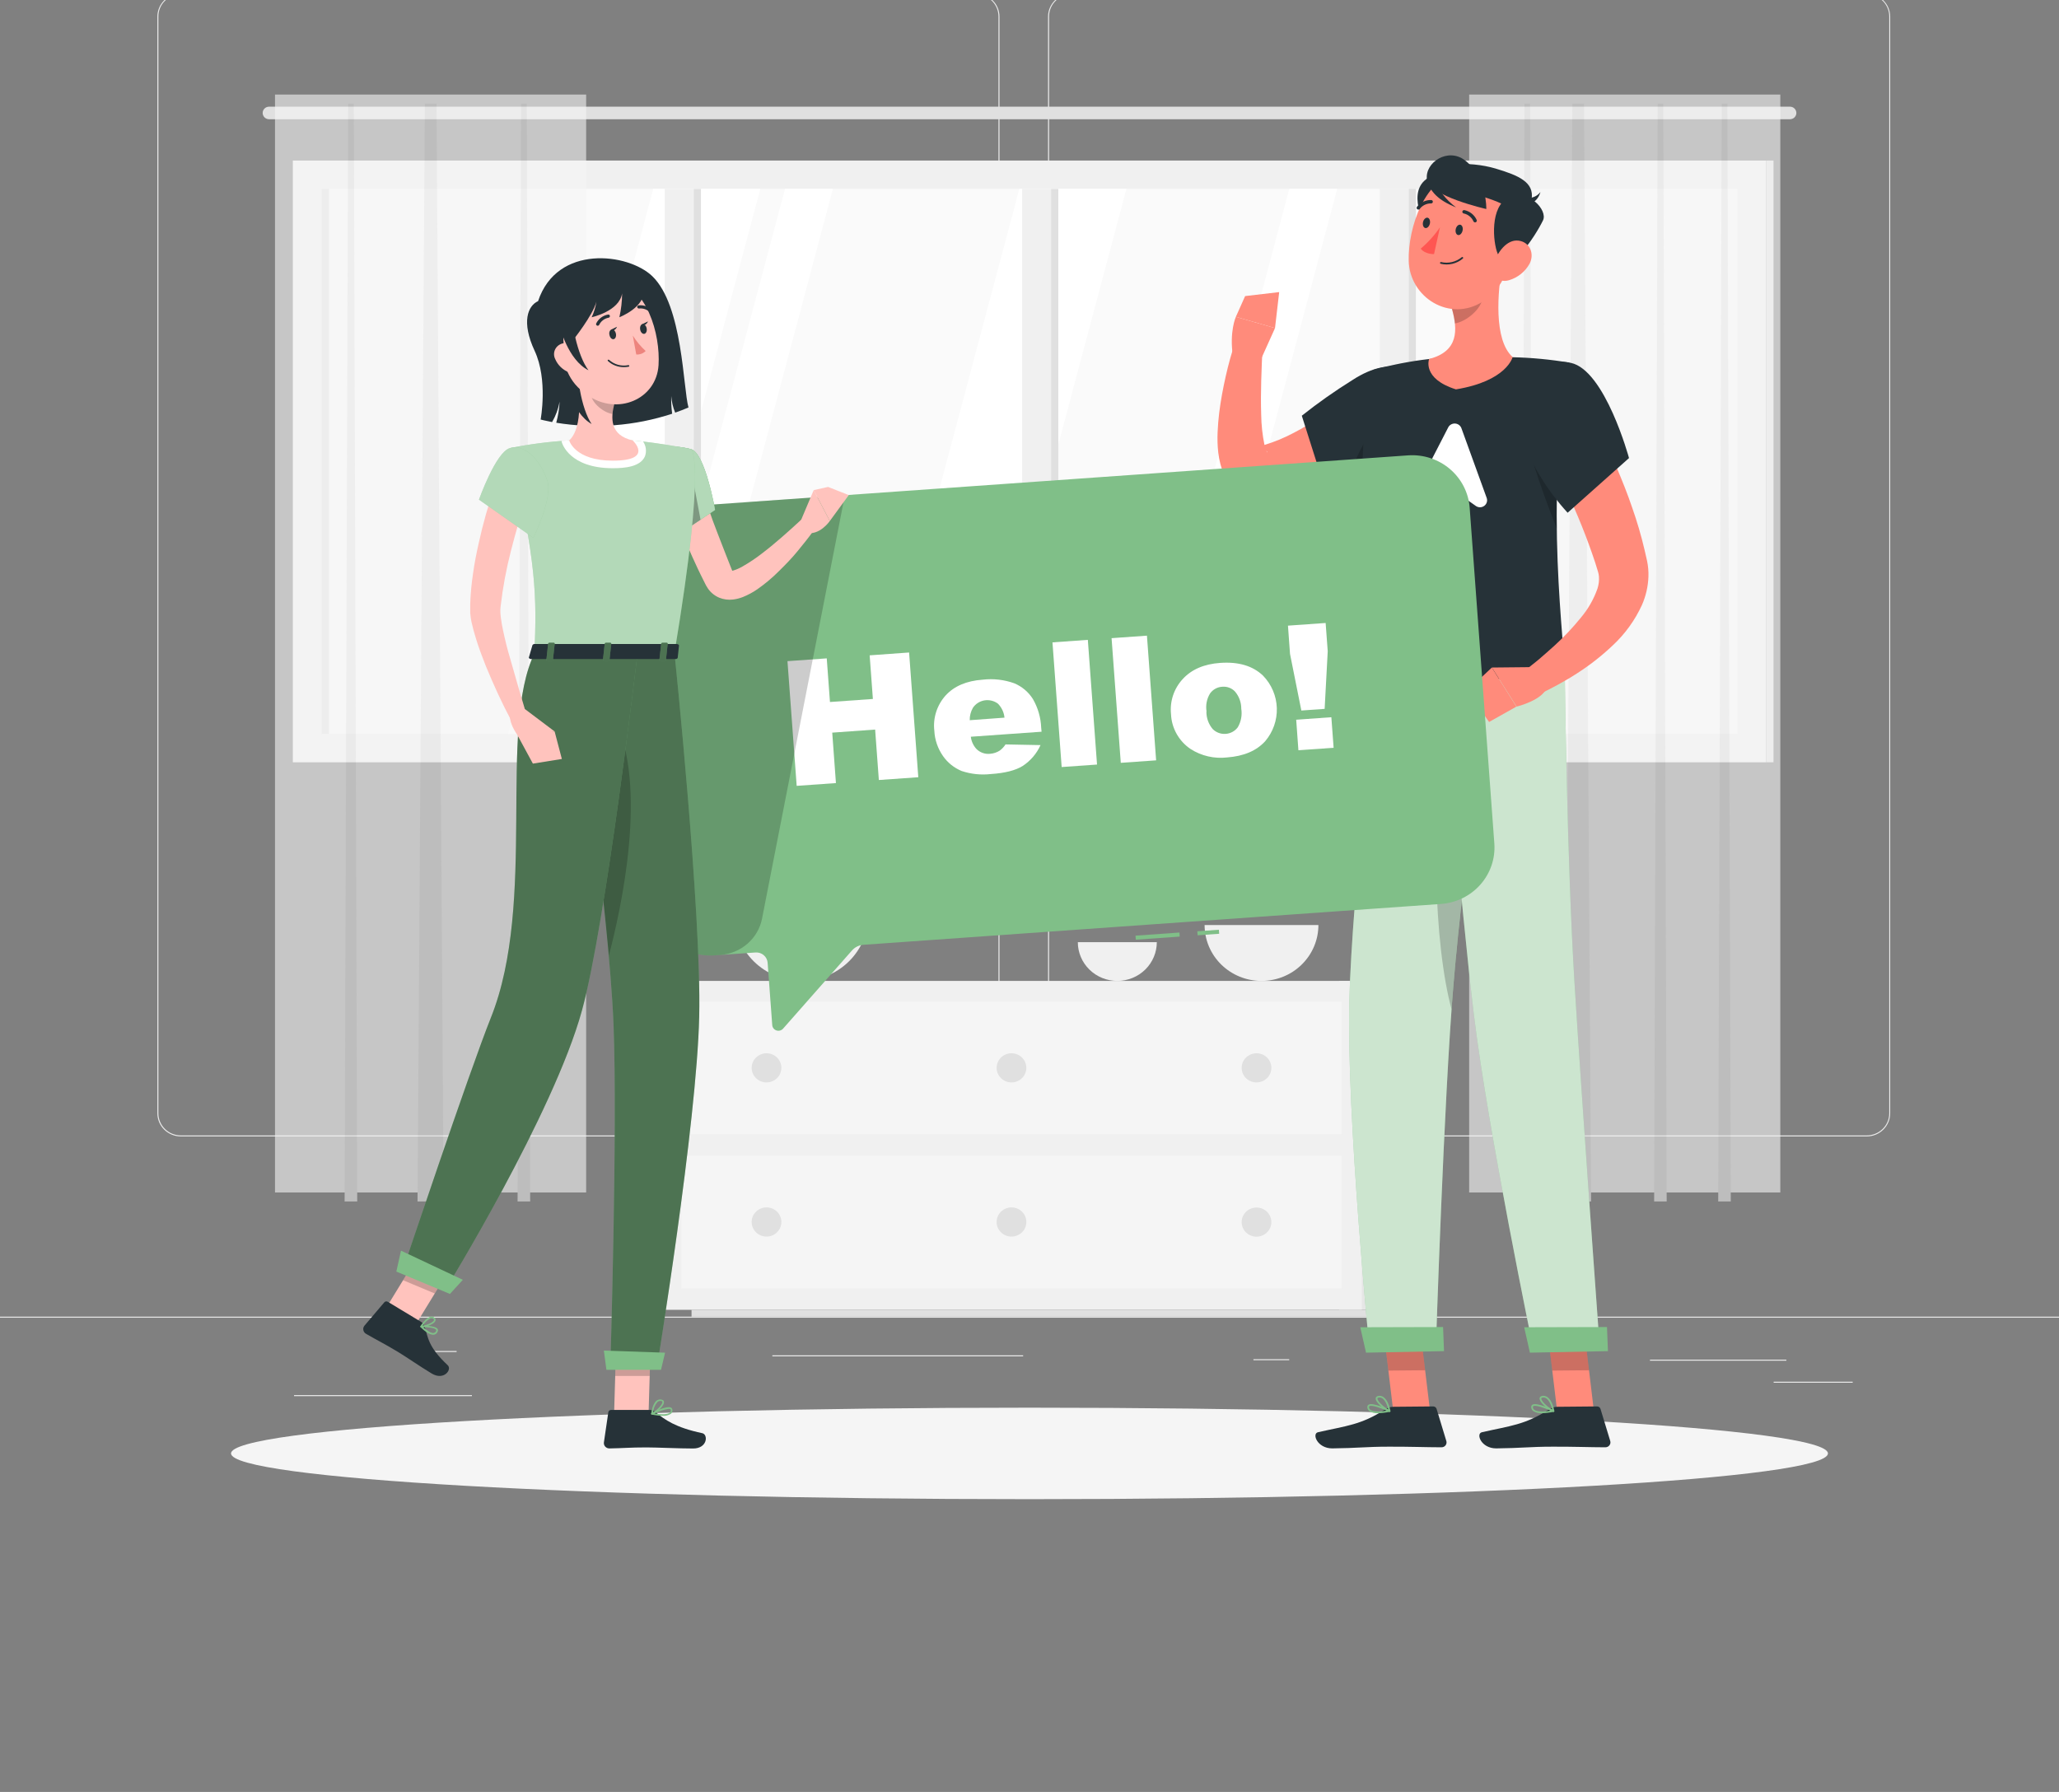 <svg width="108" height="94" viewBox="0 0 108 94" fill="none" xmlns="http://www.w3.org/2000/svg">
<rect x="0" y="0" width="108" height="94" fill="#808080" stroke="none"/>
<path d="M108 69.069H0V69.122H108V69.069Z" fill="#EBEBEB"/>
<path d="M93.699 71.324H86.545V71.377H93.699V71.324Z" fill="#EBEBEB"/>
<path d="M67.623 71.299H65.746V71.352H67.623V71.299Z" fill="#EBEBEB"/>
<path d="M97.178 72.481H93.033V72.534H97.178V72.481Z" fill="#EBEBEB"/>
<path d="M24.753 73.184H15.424V73.237H24.753V73.184Z" fill="#EBEBEB"/>
<path d="M23.951 70.869H22.584V70.922H23.951V70.869Z" fill="#EBEBEB"/>
<path d="M53.666 71.096H40.512V71.149H53.666V71.096Z" fill="#EBEBEB"/>
<path d="M51.193 59.614H9.485C9.158 59.613 8.845 59.485 8.614 59.258C8.384 59.032 8.254 58.724 8.254 58.403V0.86C8.257 0.541 8.388 0.236 8.618 0.012C8.849 -0.213 9.16 -0.339 9.485 -0.34H51.193C51.52 -0.34 51.833 -0.212 52.065 0.015C52.296 0.242 52.426 0.55 52.426 0.871V58.403C52.426 58.724 52.296 59.032 52.065 59.259C51.833 59.486 51.52 59.614 51.193 59.614ZM9.485 -0.297C9.173 -0.297 8.873 -0.175 8.653 0.042C8.432 0.259 8.308 0.553 8.308 0.86V58.403C8.308 58.71 8.432 59.004 8.653 59.221C8.873 59.438 9.173 59.56 9.485 59.561H51.193C51.505 59.56 51.805 59.438 52.026 59.221C52.247 59.004 52.371 58.71 52.372 58.403V0.86C52.371 0.553 52.247 0.259 52.026 0.042C51.805 -0.175 51.505 -0.297 51.193 -0.297H9.485Z" fill="#EBEBEB"/>
<path d="M97.916 59.614H56.206C55.879 59.613 55.566 59.486 55.334 59.259C55.103 59.032 54.973 58.724 54.973 58.403V0.86C54.976 0.541 55.107 0.236 55.338 0.012C55.569 -0.213 55.881 -0.339 56.206 -0.34H97.916C98.24 -0.339 98.551 -0.212 98.781 0.012C99.011 0.237 99.142 0.542 99.145 0.86V58.403C99.145 58.724 99.015 59.031 98.785 59.258C98.555 59.485 98.242 59.613 97.916 59.614ZM56.206 -0.297C55.893 -0.297 55.594 -0.175 55.373 0.042C55.152 0.259 55.027 0.553 55.027 0.86V58.403C55.027 58.71 55.152 59.004 55.373 59.221C55.594 59.438 55.893 59.56 56.206 59.561H97.916C98.228 59.56 98.528 59.438 98.749 59.221C98.97 59.004 99.094 58.71 99.095 58.403V0.86C99.094 0.553 98.97 0.259 98.749 0.042C98.528 -0.175 98.228 -0.297 97.916 -0.297H56.206Z" fill="#EBEBEB"/>
<path d="M92.64 8.422H15.359V39.987H92.64V8.422Z" fill="#F0F0F0"/>
<path d="M91.129 38.505V9.908L16.872 9.908V38.505H91.129Z" fill="#FAFAFA"/>
<path d="M26.648 38.503L34.265 9.906H39.881L32.264 38.503H26.648Z" fill="white"/>
<path d="M33.56 38.503L41.177 9.906H43.689L36.073 38.503H33.56Z" fill="white"/>
<path d="M45.85 38.503L53.468 9.906H59.084L51.466 38.503H45.85Z" fill="white"/>
<path d="M60.012 38.503L67.628 9.906H70.142L62.524 38.503H60.012Z" fill="white"/>
<path d="M36.766 38.505V9.908H36.381V38.505H36.766Z" fill="#E0E0E0"/>
<path d="M17.256 38.505L17.256 9.908H16.871V38.505H17.256Z" fill="#E0E0E0"/>
<path d="M36.381 38.505V9.908H34.869V38.505H36.381Z" fill="#F0F0F0"/>
<path d="M55.512 38.505V9.908H55.127V38.505H55.512Z" fill="#E0E0E0"/>
<path d="M55.127 38.505V9.908H53.615V38.505H55.127Z" fill="#F0F0F0"/>
<path d="M74.268 38.503V9.906H73.883V38.503H74.268Z" fill="#E0E0E0"/>
<path d="M73.883 38.503V9.906H72.371V38.503H73.883Z" fill="#F0F0F0"/>
<path d="M93.025 39.987V8.422H92.641V39.987H93.025Z" fill="#E0E0E0"/>
<path d="M93.89 6.255H14.112C14.024 6.254 13.939 6.22 13.876 6.158C13.813 6.097 13.778 6.013 13.777 5.926C13.777 5.839 13.812 5.755 13.875 5.693C13.938 5.631 14.023 5.596 14.112 5.596H93.89C93.979 5.596 94.064 5.631 94.126 5.693C94.189 5.755 94.224 5.839 94.224 5.926C94.224 6.013 94.188 6.097 94.126 6.158C94.063 6.22 93.978 6.254 93.89 6.255Z" fill="#E0E0E0"/>
<g opacity="0.6">
<path d="M30.745 4.96H14.424V62.554H30.745V4.96Z" fill="#F5F5F5"/>
<path d="M23.268 63.025H21.9L22.285 5.431H22.896L23.268 63.025Z" fill="#E6E6E6"/>
<path d="M18.737 63.025H18.076L18.262 5.431H18.558L18.737 63.025Z" fill="#E6E6E6"/>
<path d="M27.809 63.025H27.148L27.334 5.431H27.63L27.809 63.025Z" fill="#E6E6E6"/>
</g>
<g opacity="0.6">
<path d="M93.382 4.96H77.061V62.554H93.382V4.96Z" fill="#F5F5F5"/>
<path d="M83.457 63.025H82.09L82.474 5.431H83.086L83.457 63.025Z" fill="#E6E6E6"/>
<path d="M80.438 63.025H79.779L79.963 5.431H80.259L80.438 63.025Z" fill="#E6E6E6"/>
<path d="M87.422 63.025H86.764L86.949 5.431H87.243L87.422 63.025Z" fill="#E6E6E6"/>
<path d="M90.784 63.025H90.125L90.309 5.431H90.605L90.784 63.025Z" fill="#E6E6E6"/>
</g>
<path d="M70.245 68.709H73.312V51.456H70.245V68.709Z" fill="#E6E6E6"/>
<path d="M34.688 68.709H71.428V51.456H34.688V68.709Z" fill="#F0F0F0"/>
<path d="M70.602 68.709H69.496H36.273V69.069H69.496H70.602H71.728V68.709H70.602Z" fill="#E0E0E0"/>
<path opacity="0.5" d="M35.735 59.497L70.379 59.497V52.535L35.735 52.535V59.497Z" fill="#FAFAFA"/>
<path opacity="0.5" d="M35.735 67.583H70.379V60.621L35.735 60.621V67.583Z" fill="#FAFAFA"/>
<path d="M40.985 56.016C40.985 56.168 40.94 56.316 40.854 56.441C40.768 56.567 40.646 56.665 40.504 56.723C40.361 56.781 40.205 56.796 40.053 56.767C39.902 56.737 39.763 56.664 39.654 56.557C39.545 56.45 39.471 56.314 39.441 56.166C39.411 56.017 39.426 55.863 39.485 55.723C39.544 55.584 39.644 55.464 39.772 55.38C39.901 55.296 40.051 55.251 40.206 55.251C40.308 55.251 40.409 55.271 40.504 55.309C40.599 55.348 40.684 55.404 40.757 55.475C40.829 55.546 40.887 55.631 40.926 55.723C40.965 55.816 40.985 55.916 40.985 56.016Z" fill="#E0E0E0"/>
<path d="M66.686 56.016C66.686 56.168 66.641 56.316 66.555 56.441C66.469 56.567 66.348 56.665 66.205 56.723C66.063 56.781 65.906 56.796 65.755 56.767C65.603 56.737 65.464 56.664 65.355 56.557C65.246 56.45 65.172 56.314 65.142 56.166C65.112 56.017 65.127 55.863 65.186 55.723C65.245 55.584 65.345 55.464 65.474 55.38C65.602 55.296 65.752 55.251 65.907 55.251C66.009 55.251 66.111 55.271 66.205 55.309C66.3 55.348 66.386 55.404 66.458 55.475C66.531 55.546 66.588 55.631 66.627 55.723C66.666 55.816 66.686 55.916 66.686 56.016Z" fill="#E0E0E0"/>
<path d="M40.206 64.868C40.636 64.868 40.985 64.525 40.985 64.102C40.985 63.68 40.636 63.337 40.206 63.337C39.775 63.337 39.426 63.68 39.426 64.102C39.426 64.525 39.775 64.868 40.206 64.868Z" fill="#E0E0E0"/>
<path d="M66.686 64.108C66.686 64.26 66.641 64.407 66.555 64.533C66.469 64.659 66.348 64.757 66.205 64.815C66.063 64.873 65.906 64.888 65.755 64.859C65.603 64.829 65.464 64.756 65.355 64.649C65.246 64.542 65.172 64.406 65.142 64.257C65.112 64.109 65.127 63.955 65.186 63.815C65.245 63.675 65.345 63.556 65.474 63.472C65.602 63.388 65.752 63.343 65.907 63.343C66.114 63.343 66.312 63.423 66.458 63.567C66.604 63.711 66.686 63.905 66.686 64.108Z" fill="#E0E0E0"/>
<path d="M53.835 56.016C53.835 56.168 53.789 56.316 53.703 56.441C53.618 56.567 53.496 56.665 53.354 56.723C53.211 56.781 53.054 56.796 52.903 56.767C52.752 56.737 52.613 56.664 52.504 56.557C52.395 56.45 52.321 56.314 52.29 56.166C52.26 56.017 52.276 55.863 52.335 55.723C52.394 55.584 52.494 55.464 52.622 55.38C52.75 55.296 52.901 55.251 53.055 55.251C53.158 55.251 53.259 55.271 53.354 55.309C53.448 55.348 53.534 55.404 53.606 55.475C53.679 55.546 53.736 55.631 53.776 55.723C53.815 55.816 53.835 55.916 53.835 56.016Z" fill="#E0E0E0"/>
<path d="M53.055 64.868C53.486 64.868 53.835 64.525 53.835 64.102C53.835 63.68 53.486 63.337 53.055 63.337C52.624 63.337 52.275 63.68 52.275 64.102C52.275 64.525 52.624 64.868 53.055 64.868Z" fill="#E0E0E0"/>
<path d="M69.154 48.526C69.154 49.303 68.839 50.049 68.279 50.598C67.72 51.148 66.96 51.456 66.169 51.456C65.377 51.456 64.618 51.148 64.058 50.598C63.498 50.049 63.184 49.303 63.184 48.526H69.154Z" fill="#F0F0F0"/>
<path d="M45.553 47.996C45.553 48.912 45.182 49.79 44.522 50.438C43.862 51.086 42.968 51.45 42.034 51.45C41.101 51.45 40.206 51.086 39.546 50.438C38.886 49.79 38.516 48.912 38.516 47.996H45.553Z" fill="#F0F0F0"/>
<path d="M60.678 49.423C60.678 49.962 60.46 50.479 60.071 50.861C59.683 51.242 59.156 51.456 58.607 51.456C58.057 51.456 57.53 51.242 57.142 50.861C56.753 50.479 56.535 49.962 56.535 49.423H60.678Z" fill="#F0F0F0"/>
<path d="M53.999 78.642C77.129 78.642 95.88 77.568 95.88 76.243C95.88 74.917 77.129 73.843 53.999 73.843C30.87 73.843 12.119 74.917 12.119 76.243C12.119 77.568 30.87 78.642 53.999 78.642Z" fill="#F5F5F5"/>
<path d="M75.2 12.456C74.74 12.004 73.855 10.293 74.704 9.488C75.552 8.682 76.308 9.414 76.367 9.806C76.425 10.198 76.27 13.503 75.2 12.456Z" fill="#263238"/>
<path d="M75.007 73.998L73.078 74.015L72.553 69.639L74.48 69.622L75.007 73.998Z" fill="#FF8B7B"/>
<path d="M73.075 73.796L75.179 73.777C75.218 73.778 75.255 73.79 75.286 73.813C75.317 73.836 75.34 73.868 75.352 73.904L75.861 75.582C75.875 75.621 75.879 75.662 75.872 75.703C75.866 75.744 75.85 75.782 75.825 75.816C75.8 75.849 75.768 75.876 75.73 75.894C75.692 75.912 75.651 75.921 75.609 75.921C74.851 75.921 73.749 75.88 72.801 75.889C71.686 75.889 71.189 75.965 69.88 75.978C69.09 75.978 68.8 75.202 69.135 75.13C70.619 74.793 71.386 74.748 72.628 73.949C72.759 73.856 72.914 73.803 73.075 73.796Z" fill="#263238"/>
<path opacity="0.2" d="M72.553 69.641L72.825 71.897L74.752 71.88L74.482 69.624L72.553 69.641Z" fill="black"/>
<path d="M72.278 74.133C72.486 74.129 72.693 74.104 72.896 74.059C72.906 74.057 72.915 74.053 72.921 74.046C72.928 74.039 72.932 74.03 72.933 74.02C72.934 74.011 72.932 74.002 72.927 73.994C72.922 73.986 72.915 73.98 72.907 73.976C72.816 73.931 72.006 73.552 71.784 73.686C71.763 73.698 71.746 73.716 71.735 73.738C71.724 73.759 71.718 73.782 71.719 73.806C71.718 73.847 71.727 73.888 71.745 73.924C71.763 73.961 71.79 73.993 71.823 74.018C71.958 74.104 72.118 74.145 72.278 74.133ZM72.74 73.997C72.324 74.069 72.006 74.054 71.876 73.953C71.854 73.936 71.836 73.913 71.825 73.888C71.813 73.862 71.808 73.834 71.81 73.806C71.808 73.798 71.81 73.789 71.814 73.781C71.817 73.773 71.823 73.766 71.831 73.762C71.952 73.69 72.41 73.859 72.74 73.997Z" fill="#80BF88"/>
<path d="M72.888 74.072C72.898 74.071 72.908 74.068 72.916 74.061C72.922 74.057 72.927 74.05 72.93 74.043C72.933 74.035 72.933 74.027 72.931 74.019C72.931 73.985 72.78 73.171 72.322 73.222C72.201 73.235 72.166 73.296 72.16 73.343C72.127 73.555 72.622 73.966 72.868 74.068L72.888 74.072ZM72.361 73.309C72.637 73.309 72.775 73.752 72.823 73.945C72.568 73.805 72.231 73.483 72.25 73.356C72.25 73.356 72.25 73.32 72.332 73.311L72.361 73.309Z" fill="#80BF88"/>
<path d="M73.644 22.01L73.445 22.222L73.259 22.403C73.136 22.521 73.009 22.634 72.881 22.744C72.628 22.967 72.369 23.179 72.104 23.38C71.569 23.797 71.006 24.178 70.419 24.52C70.123 24.692 69.818 24.855 69.51 25.01C69.201 25.165 68.874 25.299 68.546 25.434C67.873 25.698 67.171 25.886 66.455 25.996L66.296 26.019C66.192 26.032 66.087 26.039 65.982 26.038C65.742 26.036 65.504 25.99 65.28 25.903C65.059 25.815 64.856 25.688 64.682 25.527C64.543 25.398 64.423 25.251 64.323 25.091C64.186 24.858 64.082 24.608 64.014 24.347C63.962 24.145 63.924 23.939 63.9 23.732C63.861 23.373 63.85 23.013 63.868 22.653C63.883 22.309 63.911 21.979 63.95 21.654C64.032 21.003 64.148 20.382 64.291 19.746C64.434 19.11 64.596 18.523 64.805 17.908L66.224 18.184C66.172 19.375 66.114 20.596 66.153 21.75C66.16 22.285 66.218 22.819 66.326 23.344C66.347 23.441 66.377 23.536 66.414 23.628C66.445 23.7 66.481 23.745 66.479 23.726C66.466 23.693 66.447 23.664 66.421 23.641C66.362 23.585 66.293 23.54 66.218 23.509C66.14 23.477 66.058 23.458 65.974 23.452C65.935 23.452 65.918 23.452 65.894 23.452H65.918L65.963 23.439C66.475 23.31 66.972 23.133 67.449 22.909C67.948 22.673 68.43 22.405 68.894 22.108C69.363 21.803 69.825 21.472 70.27 21.122C70.486 20.948 70.713 20.766 70.918 20.581L71.233 20.302L71.384 20.164L71.516 20.041L73.644 22.01Z" fill="#FF8B7B"/>
<path d="M74.787 21.262C74.713 19.263 73.042 18.568 70.947 19.931C70.023 20.506 69.134 21.132 68.283 21.807L69.638 26.077C69.638 26.077 72.23 25.269 73.729 23.683C74.737 22.606 74.813 21.943 74.787 21.262Z" fill="#263238"/>
<path opacity="0.2" d="M72.236 22.115C72.236 22.115 70.986 23.871 70.543 25.736C71.158 25.479 71.75 25.173 72.314 24.82L72.236 22.115Z" fill="black"/>
<path d="M66.153 18.819L66.879 17.209L64.825 16.62C64.825 16.62 64.472 17.39 64.673 18.71L66.153 18.819Z" fill="#FF8B7B"/>
<path d="M67.097 15.322L65.31 15.532L64.824 16.62L66.878 17.209L67.097 15.322Z" fill="#FF8B7B"/>
<path d="M72.248 35.755C72.248 35.755 70.922 46.664 70.775 52.502C70.624 58.568 71.835 70.802 71.835 70.802L75.315 70.73C75.315 70.73 75.734 57.633 76.24 51.631C76.788 45.089 78.171 35.636 78.171 35.636L72.248 35.755Z" fill="#80BF88"/>
<path opacity="0.6" d="M72.248 35.755C72.248 35.755 70.922 46.664 70.775 52.502C70.624 58.568 71.835 70.802 71.835 70.802L75.315 70.73C75.315 70.73 75.734 57.633 76.24 51.631C76.788 45.089 78.171 35.636 78.171 35.636L72.248 35.755Z" fill="white"/>
<path opacity="0.2" d="M76.392 38.843C74.837 42.208 75.254 49.723 76.138 52.946C76.17 52.477 76.205 52.034 76.239 51.625C76.6 47.313 77.319 41.739 77.775 38.438C77.352 37.836 76.879 37.79 76.392 38.843Z" fill="black"/>
<path d="M75.743 70.877L71.652 70.957L71.35 69.624L75.693 69.613L75.743 70.877Z" fill="#80BF88"/>
<path d="M83.602 73.998L81.675 74.015L81.15 69.639L83.077 69.622L83.602 73.998Z" fill="#FF8B7B"/>
<path d="M81.671 73.796L83.776 73.777C83.815 73.778 83.853 73.791 83.884 73.814C83.915 73.837 83.938 73.868 83.949 73.904L84.459 75.582C84.472 75.621 84.475 75.662 84.469 75.703C84.462 75.743 84.446 75.782 84.421 75.815C84.397 75.848 84.364 75.875 84.327 75.893C84.29 75.912 84.248 75.921 84.206 75.921C83.446 75.921 82.347 75.88 81.398 75.889C80.284 75.889 79.785 75.965 78.478 75.978C77.688 75.978 77.398 75.202 77.733 75.13C79.215 74.793 79.981 74.748 81.226 73.949C81.356 73.857 81.51 73.803 81.671 73.796Z" fill="#263238"/>
<path opacity="0.2" d="M81.15 69.641L81.42 71.897L83.349 71.88L83.079 69.624L81.15 69.641Z" fill="black"/>
<path d="M80.876 74.133C81.084 74.129 81.291 74.104 81.494 74.059C81.503 74.057 81.512 74.053 81.518 74.046C81.524 74.039 81.528 74.03 81.528 74.02C81.53 74.012 81.528 74.002 81.524 73.994C81.52 73.986 81.513 73.98 81.505 73.976C81.412 73.931 80.602 73.552 80.381 73.686C80.361 73.698 80.344 73.716 80.332 73.737C80.321 73.758 80.315 73.782 80.317 73.806C80.316 73.847 80.325 73.887 80.343 73.924C80.36 73.96 80.386 73.993 80.418 74.018C80.554 74.104 80.715 74.144 80.876 74.133ZM81.338 73.997C80.921 74.069 80.604 74.054 80.474 73.953C80.452 73.935 80.434 73.913 80.422 73.888C80.41 73.862 80.404 73.834 80.405 73.806C80.404 73.798 80.405 73.789 80.409 73.781C80.413 73.773 80.419 73.766 80.427 73.762C80.548 73.69 81.001 73.859 81.338 73.997Z" fill="#80BF88"/>
<path d="M81.483 74.072C81.49 74.072 81.496 74.07 81.502 74.067C81.508 74.065 81.514 74.061 81.518 74.055C81.522 74.05 81.525 74.045 81.527 74.038C81.529 74.032 81.529 74.026 81.528 74.019C81.528 73.985 81.377 73.171 80.919 73.222C80.798 73.235 80.764 73.296 80.755 73.343C80.725 73.555 81.22 73.966 81.466 74.068L81.483 74.072ZM80.958 73.309C81.233 73.309 81.373 73.752 81.421 73.945C81.166 73.805 80.826 73.483 80.846 73.356C80.846 73.356 80.846 73.32 80.928 73.311L80.958 73.309Z" fill="#80BF88"/>
<path d="M75.644 35.683C75.644 35.683 76.606 47.422 77.308 53.214C78.036 59.239 80.433 70.797 80.433 70.797L83.913 70.725C83.913 70.725 82.958 57.602 82.589 51.59C82.185 45.028 82.081 35.539 82.081 35.539L75.644 35.683Z" fill="#80BF88"/>
<path opacity="0.6" d="M75.644 35.683C75.644 35.683 76.606 47.422 77.308 53.214C78.036 59.239 80.433 70.797 80.433 70.797L83.913 70.725C83.913 70.725 82.958 57.602 82.589 51.59C82.185 45.028 82.081 35.539 82.081 35.539L75.644 35.683Z" fill="white"/>
<path d="M84.341 70.877L80.248 70.957L79.947 69.624L84.291 69.613L84.341 70.877Z" fill="#80BF88"/>
<path d="M72.009 19.407C72.009 19.407 70.585 24.593 72.248 35.755C75.354 35.689 80.571 35.57 82.081 35.543C82.12 33.989 80.951 26.369 82.318 19.023C81.335 18.857 80.34 18.762 79.342 18.739C77.881 18.687 76.418 18.718 74.961 18.833C73.963 18.949 72.976 19.141 72.009 19.407Z" fill="#263238"/>
<path opacity="0.2" d="M81.722 24.251L80.113 22.943C80.219 23.965 81.161 26.469 81.658 27.737C81.649 26.626 81.66 25.453 81.722 24.251Z" fill="black"/>
<path d="M75.966 22.414L74.21 25.825C74.173 25.896 74.16 25.978 74.173 26.057C74.186 26.137 74.224 26.21 74.282 26.266C74.341 26.323 74.415 26.36 74.496 26.372C74.577 26.384 74.66 26.371 74.733 26.334L75.88 25.715C75.942 25.682 76.013 25.667 76.083 25.671C76.154 25.676 76.222 25.7 76.279 25.74L77.409 26.539C77.474 26.586 77.552 26.61 77.632 26.61C77.713 26.609 77.79 26.583 77.854 26.535C77.918 26.488 77.965 26.421 77.987 26.346C78.01 26.27 78.007 26.189 77.979 26.115L76.659 22.473C76.636 22.404 76.593 22.343 76.535 22.297C76.477 22.252 76.407 22.224 76.333 22.218C76.259 22.212 76.185 22.227 76.119 22.262C76.054 22.297 76.001 22.349 75.966 22.414Z" fill="white"/>
<path d="M78.801 13.898C78.555 15.288 78.335 17.828 79.341 18.729C79.341 18.729 79.047 19.988 76.367 20.425C74.565 19.857 74.961 18.831 74.961 18.831C76.524 18.428 76.457 17.285 76.162 16.217L78.801 13.898Z" fill="#FF8B7B"/>
<path opacity="0.2" d="M77.726 14.841L76.162 16.206C76.235 16.455 76.285 16.71 76.313 16.967C76.914 16.87 77.724 16.204 77.773 15.587C77.804 15.338 77.788 15.085 77.726 14.841Z" fill="black"/>
<path d="M79.659 12.187C79.138 13.993 78.929 15.077 77.78 15.817C76.052 16.928 73.933 15.605 73.892 13.678C73.853 11.948 74.708 9.283 76.7 8.944C77.137 8.867 77.587 8.902 78.007 9.045C78.427 9.187 78.803 9.432 79.1 9.757C79.396 10.082 79.603 10.476 79.701 10.901C79.799 11.326 79.784 11.769 79.659 12.187Z" fill="#FF8B7B"/>
<path d="M78.552 13.293C78.31 12.717 78.135 10.817 79.144 10.351C80.153 9.885 81.2 11.023 80.934 11.561C80.526 12.397 79.114 14.629 78.552 13.293Z" fill="#263238"/>
<path d="M79.153 11.021C78.905 10.385 75.944 10.024 75.529 9.339C75.036 8.525 77.056 8.428 78.445 8.841C79.665 9.206 80.48 9.558 80.337 10.448C80.257 10.953 79.153 11.021 79.153 11.021Z" fill="#263238"/>
<path d="M79.797 10.366C79.797 10.366 80.445 10.54 80.799 10.073C80.687 10.535 80.136 11.002 79.797 10.366Z" fill="#263238"/>
<path d="M76.833 8.405C75.943 7.726 74.731 8.523 74.845 9.407C74.96 10.291 77.96 10.964 77.96 10.964C77.96 10.964 78.014 9.306 76.833 8.405Z" fill="#263238"/>
<path d="M74.848 9.412C74.984 10.031 75.444 10.517 76.375 10.877C75.836 10.486 75.428 9.946 75.202 9.327L74.848 9.412Z" fill="#263238"/>
<path d="M76.716 12.095C76.683 12.246 76.577 12.35 76.478 12.329C76.379 12.307 76.325 12.167 76.357 12.019C76.389 11.871 76.498 11.767 76.597 11.788C76.696 11.809 76.75 11.955 76.716 12.095Z" fill="#263238"/>
<path d="M75.001 11.731C74.966 11.879 74.861 11.983 74.761 11.962C74.662 11.941 74.608 11.803 74.64 11.654C74.673 11.506 74.781 11.402 74.88 11.421C74.979 11.44 75.033 11.582 75.001 11.731Z" fill="#263238"/>
<path d="M75.53 11.922C75.248 12.339 74.909 12.716 74.522 13.041C74.737 13.344 75.219 13.33 75.219 13.33L75.53 11.922Z" fill="#FF5652"/>
<path d="M75.568 13.836C75.77 13.886 75.983 13.886 76.186 13.838C76.389 13.79 76.577 13.694 76.734 13.559C76.738 13.554 76.742 13.55 76.744 13.544C76.746 13.539 76.748 13.533 76.748 13.527C76.748 13.521 76.746 13.515 76.744 13.509C76.742 13.504 76.738 13.499 76.734 13.495C76.725 13.487 76.714 13.482 76.702 13.482C76.69 13.482 76.678 13.487 76.669 13.495C76.522 13.617 76.347 13.703 76.16 13.747C75.972 13.791 75.777 13.791 75.589 13.747C75.577 13.745 75.565 13.747 75.554 13.754C75.544 13.76 75.537 13.77 75.534 13.782C75.532 13.794 75.534 13.806 75.541 13.816C75.547 13.827 75.558 13.834 75.57 13.836H75.568Z" fill="#263238"/>
<path d="M77.352 11.664C77.369 11.667 77.386 11.666 77.402 11.66C77.418 11.654 77.432 11.645 77.442 11.632C77.453 11.619 77.46 11.603 77.462 11.587C77.465 11.571 77.463 11.554 77.456 11.539C77.398 11.408 77.308 11.293 77.196 11.203C77.083 11.113 76.95 11.051 76.808 11.021C76.784 11.018 76.76 11.024 76.74 11.039C76.721 11.053 76.708 11.074 76.704 11.098C76.702 11.109 76.703 11.121 76.706 11.132C76.709 11.144 76.713 11.154 76.721 11.164C76.728 11.173 76.736 11.181 76.747 11.187C76.757 11.194 76.768 11.197 76.78 11.199C76.892 11.223 76.996 11.274 77.085 11.346C77.173 11.418 77.243 11.509 77.287 11.613C77.293 11.626 77.302 11.637 77.314 11.646C77.325 11.655 77.338 11.661 77.352 11.664Z" fill="#263238"/>
<path d="M74.375 10.991C74.392 10.995 74.41 10.995 74.426 10.989C74.443 10.983 74.457 10.973 74.468 10.959C74.536 10.869 74.625 10.796 74.728 10.746C74.83 10.696 74.943 10.67 75.057 10.671C75.081 10.673 75.105 10.666 75.124 10.651C75.143 10.636 75.154 10.614 75.157 10.59C75.159 10.566 75.152 10.543 75.136 10.525C75.121 10.506 75.099 10.495 75.075 10.493C74.93 10.488 74.786 10.518 74.655 10.581C74.525 10.643 74.412 10.735 74.325 10.849C74.317 10.858 74.312 10.868 74.308 10.88C74.305 10.891 74.304 10.903 74.305 10.915C74.307 10.926 74.311 10.938 74.317 10.948C74.323 10.958 74.331 10.967 74.34 10.974C74.35 10.982 74.362 10.988 74.375 10.991Z" fill="#263238"/>
<path d="M82.789 20.47C83.182 21.144 83.511 21.797 83.852 22.469C84.193 23.141 84.5 23.817 84.791 24.508C85.083 25.199 85.366 25.901 85.612 26.628C85.868 27.354 86.085 28.092 86.26 28.84L86.392 29.418C86.45 29.69 86.474 29.968 86.465 30.245C86.447 30.761 86.331 31.268 86.122 31.742C85.755 32.54 85.234 33.26 84.586 33.862C84.009 34.409 83.38 34.901 82.707 35.331C82.381 35.543 82.044 35.738 81.705 35.925C81.366 36.111 81.029 36.283 80.651 36.446L79.934 35.214C80.195 35.002 80.482 34.79 80.75 34.561C81.018 34.332 81.279 34.099 81.538 33.866C82.039 33.41 82.503 32.918 82.927 32.393C83.305 31.942 83.597 31.43 83.791 30.879C83.858 30.674 83.885 30.458 83.869 30.243C83.863 30.157 83.846 30.071 83.819 29.988L83.673 29.514C83.236 28.196 82.717 26.907 82.117 25.653C81.821 25.017 81.506 24.381 81.191 23.745C80.875 23.109 80.543 22.473 80.221 21.869L82.789 20.47Z" fill="#FF8B7B"/>
<path d="M82.392 19.034C84.194 19.416 85.446 24.029 85.446 24.029L82.226 26.897C81.202 25.779 80.396 24.486 79.85 23.081C78.997 20.773 80.465 18.623 82.392 19.034Z" fill="#263238"/>
<path d="M80.325 34.996L78.254 35.017L79.55 37.067C79.55 37.067 81.025 36.709 81.157 35.982L80.325 34.996Z" fill="#FF8B7B"/>
<path d="M76.963 36.228L78.106 37.873L79.538 37.068L78.252 35.018L76.963 36.228Z" fill="#FF8B7B"/>
<path d="M80.226 13.841C79.996 14.256 79.607 14.566 79.146 14.701C78.532 14.877 78.219 14.341 78.383 13.771C78.532 13.258 79.031 12.547 79.645 12.622C80.258 12.696 80.5 13.33 80.226 13.841Z" fill="#FF8B7B"/>
<path d="M61.864 48.918L59.56 49.082L59.576 49.294L61.879 49.13L61.864 48.918Z" fill="#80BF88"/>
<path d="M63.934 48.771L62.803 48.852L62.818 49.063L63.949 48.983L63.934 48.771Z" fill="#80BF88"/>
<path d="M73.871 23.886L35.734 26.584C34.94 26.645 34.203 27.011 33.682 27.602C33.161 28.192 32.899 28.961 32.952 29.741L34.248 47.384C34.309 48.164 34.682 48.889 35.285 49.4C35.889 49.912 36.673 50.169 37.469 50.116L39.629 49.964C39.785 49.953 39.941 50.003 40.06 50.104C40.179 50.205 40.252 50.348 40.264 50.502L40.506 53.771C40.51 53.834 40.533 53.895 40.572 53.945C40.611 53.996 40.665 54.033 40.727 54.053C40.788 54.073 40.854 54.075 40.916 54.058C40.978 54.041 41.034 54.006 41.076 53.958L44.692 49.855C44.844 49.684 45.059 49.578 45.29 49.561L75.599 47.417C76.393 47.357 77.131 46.992 77.652 46.401C78.174 45.81 78.436 45.041 78.383 44.261L77.087 26.618C77.026 25.839 76.654 25.115 76.052 24.603C75.449 24.091 74.666 23.834 73.871 23.886Z" fill="#80BF88"/>
<path d="M41.305 34.682L43.365 34.536L43.534 36.825L45.785 36.666L45.616 34.377L47.685 34.228L48.167 40.771L46.098 40.917L45.903 38.271L43.653 38.432L43.847 41.078L41.788 41.224L41.305 34.682Z" fill="white"/>
<path opacity="0.2" d="M35.734 26.584C34.94 26.645 34.203 27.01 33.682 27.601C33.161 28.192 32.899 28.961 32.952 29.741L34.248 47.383C34.309 48.163 34.682 48.888 35.285 49.4C35.889 49.912 36.673 50.169 37.469 50.116L37.786 50.093C38.314 50.055 38.814 49.848 39.209 49.503C39.604 49.158 39.873 48.695 39.972 48.185L44.316 25.976L35.734 26.584Z" fill="black"/>
<path d="M54.633 38.384L50.922 38.647C50.95 38.883 51.051 39.105 51.211 39.283C51.303 39.378 51.416 39.45 51.541 39.495C51.666 39.54 51.8 39.556 51.932 39.542C52.114 39.529 52.29 39.47 52.442 39.372C52.562 39.283 52.663 39.174 52.742 39.05L54.578 39.086C54.379 39.53 54.054 39.91 53.643 40.18C53.266 40.414 52.709 40.556 51.971 40.604C51.456 40.663 50.934 40.608 50.442 40.445C50.048 40.282 49.71 40.012 49.468 39.667C49.191 39.273 49.031 38.811 49.008 38.333C48.969 38.001 49.002 37.665 49.104 37.346C49.206 37.028 49.375 36.733 49.6 36.482C50.049 35.991 50.697 35.714 51.544 35.654C52.104 35.588 52.673 35.654 53.203 35.844C53.608 36.014 53.95 36.304 54.181 36.673C54.445 37.132 54.593 37.646 54.613 38.172L54.633 38.384ZM52.688 37.646C52.662 37.371 52.541 37.112 52.345 36.913C52.246 36.838 52.133 36.784 52.012 36.755C51.891 36.725 51.766 36.72 51.643 36.739C51.52 36.759 51.402 36.804 51.297 36.87C51.193 36.936 51.103 37.023 51.034 37.125C50.919 37.324 50.86 37.551 50.865 37.78L52.688 37.646Z" fill="white"/>
<path d="M55.205 33.697L57.06 33.565L57.542 40.106L55.687 40.237L55.205 33.697Z" fill="white"/>
<path d="M58.305 33.476L60.16 33.345L60.642 39.885L58.788 40.016L58.305 33.476Z" fill="white"/>
<path d="M61.423 37.462C61.388 37.13 61.425 36.795 61.53 36.478C61.636 36.16 61.808 35.869 62.036 35.622C62.499 35.117 63.153 34.834 64 34.774C64.965 34.706 65.715 34.929 66.251 35.444C66.696 35.904 66.953 36.509 66.973 37.143C66.993 37.778 66.775 38.397 66.361 38.884C65.903 39.385 65.239 39.667 64.369 39.732C63.694 39.812 63.011 39.654 62.443 39.287C62.14 39.081 61.891 38.809 61.714 38.492C61.537 38.175 61.437 37.823 61.423 37.462ZM63.279 37.326C63.275 37.661 63.392 37.986 63.609 38.244C63.697 38.332 63.802 38.4 63.919 38.444C64.036 38.488 64.162 38.506 64.287 38.497C64.412 38.489 64.533 38.454 64.643 38.395C64.753 38.336 64.848 38.254 64.922 38.155C65.097 37.86 65.162 37.515 65.108 37.178C65.11 36.85 64.995 36.532 64.782 36.279C64.699 36.189 64.596 36.12 64.481 36.076C64.366 36.031 64.242 36.014 64.119 36.024C63.99 36.03 63.865 36.065 63.753 36.126C63.641 36.187 63.544 36.273 63.471 36.376C63.297 36.661 63.232 36.998 63.287 37.326H63.279Z" fill="white"/>
<path d="M67.557 32.82L69.533 32.68L69.643 34.164L69.481 37.185L68.259 37.272L67.665 34.304L67.557 32.82ZM67.989 37.755L69.833 37.623L69.952 39.226L68.105 39.356L67.989 37.755Z" fill="white"/>
<path d="M35.208 20.775C35.198 21.085 35.215 21.396 35.257 21.703C33.3 22.345 31.213 22.507 29.177 22.176C29.275 21.814 29.334 21.442 29.354 21.067C29.286 21.445 29.152 21.808 28.959 22.14C28.574 22.068 28.358 22.007 28.358 22.007C28.358 22.007 28.751 19.921 28.043 18.403C27.334 16.885 27.689 16.037 28.224 15.797C29.218 12.8 32.953 13.272 34.216 14.489C35.819 16.032 35.828 20.381 36.113 21.375C35.877 21.475 35.646 21.566 35.415 21.646C35.299 21.369 35.229 21.074 35.208 20.775Z" fill="#263238"/>
<path d="M36.752 25.441L36.946 26.046C37.018 26.258 37.089 26.47 37.162 26.671C37.307 27.095 37.458 27.519 37.62 27.926C37.782 28.333 37.938 28.761 38.106 29.177L38.357 29.813L38.42 29.97L38.435 30.006C38.408 29.983 38.377 29.965 38.344 29.953C38.296 29.936 38.277 29.953 38.307 29.953C38.359 29.953 38.411 29.945 38.461 29.929C38.63 29.877 38.792 29.806 38.944 29.717C39.313 29.507 39.665 29.27 39.998 29.009C40.348 28.742 40.692 28.456 41.029 28.161C41.366 27.867 41.705 27.559 42.031 27.258L42.694 27.809C42.418 28.2 42.126 28.556 41.83 28.918C41.534 29.281 41.202 29.62 40.86 29.957C40.509 30.309 40.127 30.63 39.718 30.915C39.484 31.076 39.232 31.211 38.968 31.318C38.8 31.384 38.625 31.428 38.446 31.45C38.202 31.479 37.955 31.446 37.728 31.354C37.481 31.251 37.271 31.078 37.124 30.858C37.091 30.809 37.061 30.761 37.037 30.716L36.979 30.602L36.901 30.447C36.8 30.235 36.685 30.023 36.596 29.823C36.4 29.399 36.203 28.975 36.024 28.551C35.845 28.127 35.67 27.691 35.504 27.254C35.426 27.042 35.348 26.811 35.275 26.588C35.201 26.366 35.13 26.147 35.059 25.887L36.752 25.441Z" fill="#FFC3BD"/>
<path d="M36.241 23.559C36.986 23.745 37.507 26.751 37.507 26.751L35.455 28.121C35.455 28.121 33.489 25.087 34.062 24.284C34.658 23.448 35.154 23.287 36.241 23.559Z" fill="#80BF88"/>
<path d="M36.241 23.559C36.986 23.745 37.507 26.751 37.507 26.751L35.455 28.121C35.455 28.121 33.489 25.087 34.062 24.284C34.658 23.448 35.154 23.287 36.241 23.559Z" fill="#80BF88"/>
<path opacity="0.4" d="M36.241 23.559C36.986 23.745 37.507 26.751 37.507 26.751L35.455 28.121C35.455 28.121 33.489 25.087 34.062 24.284C34.658 23.448 35.154 23.287 36.241 23.559Z" fill="white"/>
<path opacity="0.3" d="M36.173 24.23L36.745 27.26L35.592 28.027L36.173 24.23Z" fill="black"/>
<path d="M41.996 27.33L42.681 25.71L43.525 27.33C43.525 27.33 42.977 28.135 42.253 27.938L41.996 27.33Z" fill="#FFC3BD"/>
<path d="M43.436 25.543L44.52 25.971L43.526 27.33L42.68 25.71L43.436 25.543Z" fill="#FFC3BD"/>
<path d="M32.211 74.167H34.019L34.14 70.061H32.332L32.211 74.167Z" fill="#FFC3BD"/>
<path d="M20.09 68.877L21.751 69.573L23.926 66.02L22.263 65.324L20.09 68.877Z" fill="#FFC3BD"/>
<path d="M22.071 69.332L20.343 68.289C20.313 68.27 20.278 68.263 20.243 68.268C20.208 68.274 20.177 68.292 20.155 68.319L19.116 69.542C19.09 69.574 19.071 69.611 19.061 69.65C19.051 69.69 19.05 69.731 19.058 69.772C19.065 69.812 19.081 69.85 19.105 69.883C19.129 69.917 19.16 69.945 19.196 69.966C19.805 70.32 20.116 70.46 20.876 70.918C21.345 71.202 21.997 71.66 22.643 72.05C23.289 72.44 23.723 71.838 23.483 71.615C22.436 70.634 22.466 70.167 22.269 69.586C22.237 69.481 22.166 69.39 22.071 69.332Z" fill="#263238"/>
<path d="M34.081 73.962H32.052C32.017 73.962 31.983 73.974 31.957 73.996C31.93 74.018 31.913 74.049 31.908 74.083L31.677 75.66C31.671 75.701 31.674 75.742 31.686 75.781C31.698 75.82 31.719 75.856 31.747 75.886C31.775 75.917 31.809 75.941 31.847 75.957C31.885 75.973 31.927 75.981 31.968 75.98C32.677 75.97 33.018 75.927 33.912 75.927C34.461 75.927 35.597 75.984 36.355 75.984C37.113 75.984 37.152 75.249 36.837 75.181C35.422 74.882 34.865 74.471 34.387 74.079C34.303 74.005 34.194 73.963 34.081 73.962Z" fill="#263238"/>
<path opacity="0.2" d="M34.138 70.062L34.078 72.178H32.27L32.332 70.062H34.138Z" fill="black"/>
<path opacity="0.2" d="M22.264 65.327L23.925 66.02L22.804 67.852L21.143 67.157L22.264 65.327Z" fill="black"/>
<path d="M36.24 23.558C36.24 23.558 37.104 23.855 35.376 34.258H28.032C28.155 31.328 28.16 29.522 26.736 23.508C27.763 23.299 28.804 23.165 29.851 23.105C30.961 23.026 32.074 23.026 33.184 23.105C34.618 23.232 36.24 23.558 36.24 23.558Z" fill="#80BF88"/>
<path opacity="0.4" d="M36.24 23.558C36.24 23.558 37.104 23.855 35.376 34.258H28.032C28.155 31.328 28.16 29.522 26.736 23.508C27.763 23.299 28.804 23.165 29.851 23.105C30.961 23.026 32.074 23.026 33.184 23.105C34.618 23.232 36.24 23.558 36.24 23.558Z" fill="white"/>
<path d="M29.855 23.102C30.965 23.026 32.079 23.026 33.188 23.102C33.367 23.119 33.551 23.138 33.733 23.16C33.808 23.271 33.856 23.398 33.874 23.531C33.892 23.663 33.878 23.798 33.834 23.925C33.599 24.495 32.754 24.561 32.141 24.561C29.87 24.561 29.486 23.259 29.471 23.204L29.449 23.126L29.855 23.102Z" fill="white"/>
<path d="M30.186 19.423C30.402 20.483 30.607 22.404 29.855 23.105C29.855 23.105 30.149 24.165 32.141 24.165C34.331 24.165 33.188 23.105 33.188 23.105C31.992 22.826 32.024 21.954 32.231 21.138L30.186 19.423Z" fill="#FFC3BD"/>
<path d="M30.404 18.674C30.146 19.507 30.503 21.479 31.032 22.242C29.989 21.654 29.637 19.865 29.637 19.865L30.404 18.674Z" fill="#263238"/>
<path opacity="0.2" d="M31.02 20.122L32.231 21.135C32.178 21.325 32.144 21.52 32.128 21.716C31.672 21.651 31.048 21.159 30.996 20.69C30.969 20.501 30.977 20.308 31.02 20.122Z" fill="black"/>
<path d="M29.197 17.544C29.616 19.255 29.754 19.988 30.804 20.724C32.383 21.828 34.432 20.951 34.543 19.151C34.642 17.531 33.942 15.006 32.095 14.616C31.688 14.528 31.265 14.543 30.866 14.661C30.467 14.778 30.105 14.994 29.815 15.287C29.524 15.58 29.315 15.941 29.207 16.337C29.099 16.732 29.095 17.147 29.197 17.544Z" fill="#FFC3BD"/>
<path d="M35.379 34.258C35.379 34.258 36.802 47.915 36.675 53.321C36.551 58.943 34.452 71.765 34.452 71.765H32.011C32.011 71.765 32.398 59.268 32.182 53.745C31.946 47.724 29.998 34.254 29.998 34.254L35.379 34.258Z" fill="#80BF88"/>
<path opacity="0.4" d="M35.379 34.258C35.379 34.258 36.802 47.915 36.675 53.321C36.551 58.943 34.452 71.765 34.452 71.765H32.011C32.011 71.765 32.398 59.268 32.182 53.745C31.946 47.724 29.998 34.254 29.998 34.254L35.379 34.258Z" fill="black"/>
<path d="M31.808 71.855H34.672L34.884 70.958L31.674 70.848L31.808 71.855Z" fill="#80BF88"/>
<path opacity="0.2" d="M32.214 37.656C34.016 41.214 32.575 47.703 31.938 50.118C31.611 46.492 31.061 42.062 30.631 38.803C30.903 36.971 31.383 36.015 32.214 37.656Z" fill="black"/>
<path d="M33.441 34.258C33.441 34.258 31.778 48.462 30.523 53.014C29.035 58.426 23.369 67.641 23.369 67.641L21.104 66.696C21.104 66.696 24.609 56.232 25.75 53.38C28.18 47.296 26.1 38.229 28.041 34.258H33.441Z" fill="#80BF88"/>
<path opacity="0.4" d="M33.441 34.258C33.441 34.258 31.778 48.462 30.523 53.014C29.035 58.426 23.369 67.641 23.369 67.641L21.104 66.696C21.104 66.696 24.609 56.232 25.75 53.38C28.18 47.296 26.1 38.229 28.041 34.258H33.441Z" fill="black"/>
<path d="M20.789 66.703L23.601 67.877L24.277 67.135L21.033 65.606L20.789 66.703Z" fill="#80BF88"/>
<path d="M31.968 17.568C31.993 17.708 32.088 17.81 32.184 17.793C32.279 17.776 32.333 17.648 32.307 17.509C32.281 17.369 32.186 17.267 32.091 17.282C31.995 17.297 31.931 17.426 31.968 17.568Z" fill="#263238"/>
<path d="M33.579 17.288C33.602 17.428 33.7 17.529 33.795 17.512C33.89 17.495 33.946 17.368 33.92 17.228C33.894 17.088 33.799 16.987 33.704 17.001C33.609 17.016 33.553 17.146 33.579 17.288Z" fill="#263238"/>
<path d="M33.664 17.018L33.99 16.859C33.99 16.859 33.861 17.154 33.664 17.018Z" fill="#263238"/>
<path d="M33.193 17.604C33.379 17.903 33.606 18.175 33.867 18.413C33.803 18.477 33.726 18.526 33.64 18.558C33.555 18.589 33.464 18.602 33.373 18.596L33.193 17.604Z" fill="#ED847E"/>
<path d="M32.722 19.259C32.804 19.259 32.886 19.252 32.966 19.238C32.972 19.238 32.979 19.236 32.984 19.233C32.99 19.23 32.994 19.227 32.998 19.222C33.002 19.217 33.005 19.212 33.007 19.206C33.008 19.2 33.008 19.194 33.007 19.188C33.006 19.182 33.004 19.176 33 19.171C32.997 19.166 32.992 19.162 32.987 19.159C32.981 19.156 32.976 19.154 32.969 19.153C32.963 19.153 32.957 19.153 32.951 19.155C32.773 19.19 32.59 19.183 32.415 19.135C32.24 19.086 32.08 18.998 31.947 18.877C31.939 18.87 31.928 18.865 31.917 18.865C31.905 18.865 31.894 18.87 31.886 18.877C31.882 18.881 31.879 18.886 31.877 18.891C31.874 18.896 31.873 18.901 31.873 18.907C31.873 18.913 31.874 18.918 31.877 18.923C31.879 18.928 31.882 18.933 31.886 18.937C32.112 19.147 32.412 19.262 32.722 19.259Z" fill="#263238"/>
<path d="M29.808 16.542C29.855 16.993 29.927 17.441 30.024 17.884C30.024 17.884 31.104 16.542 31.283 15.823C31.24 16.106 31.157 16.382 31.035 16.642C31.035 16.642 32.488 16.33 32.631 15.389C32.629 15.81 32.581 16.23 32.488 16.642C32.488 16.642 33.875 16.107 33.748 15.204C33.62 14.301 31.491 13.951 30.508 14.257C29.525 14.562 28.564 15.552 28.853 16.913C29.142 18.274 29.698 18.785 29.698 18.785C29.698 18.785 29.298 17.413 29.808 16.542Z" fill="#263238"/>
<path d="M29.121 18.833C29.254 19.147 29.509 19.397 29.829 19.526C30.261 19.696 30.518 19.334 30.443 18.914C30.376 18.534 30.071 17.992 29.624 18C29.526 18.004 29.431 18.032 29.347 18.082C29.263 18.131 29.193 18.201 29.143 18.283C29.093 18.366 29.065 18.459 29.061 18.555C29.057 18.651 29.078 18.747 29.121 18.833Z" fill="#FFC3BD"/>
<path d="M30.068 15.889C29.852 16.737 30.302 18.687 30.867 19.423C29.788 18.886 29.355 17.114 29.355 17.114L30.068 15.889Z" fill="#263238"/>
<path d="M31.376 17.084C31.387 17.08 31.397 17.075 31.406 17.068C31.415 17.06 31.422 17.052 31.428 17.041C31.473 16.946 31.541 16.862 31.626 16.797C31.711 16.732 31.81 16.688 31.916 16.668C31.938 16.665 31.959 16.654 31.973 16.636C31.987 16.619 31.993 16.597 31.991 16.575C31.991 16.564 31.987 16.553 31.982 16.543C31.976 16.534 31.969 16.525 31.96 16.518C31.951 16.511 31.941 16.506 31.93 16.503C31.919 16.5 31.908 16.499 31.896 16.501C31.762 16.523 31.636 16.578 31.528 16.658C31.419 16.739 31.333 16.844 31.274 16.965C31.267 16.98 31.264 16.996 31.266 17.012C31.268 17.029 31.275 17.044 31.286 17.057C31.297 17.069 31.311 17.079 31.327 17.083C31.343 17.088 31.36 17.088 31.376 17.084Z" fill="#263238"/>
<path d="M34.169 16.427C34.179 16.428 34.19 16.426 34.2 16.422C34.21 16.418 34.219 16.412 34.227 16.404C34.243 16.388 34.252 16.367 34.252 16.345C34.252 16.322 34.243 16.301 34.227 16.285C34.135 16.187 34.02 16.112 33.893 16.066C33.766 16.019 33.629 16.003 33.495 16.018C33.483 16.02 33.473 16.024 33.463 16.03C33.453 16.037 33.445 16.044 33.439 16.054C33.432 16.063 33.428 16.073 33.426 16.084C33.423 16.095 33.423 16.107 33.425 16.118C33.43 16.139 33.443 16.158 33.462 16.17C33.48 16.183 33.503 16.187 33.525 16.183C33.631 16.172 33.739 16.185 33.839 16.222C33.939 16.259 34.029 16.318 34.102 16.395C34.11 16.405 34.12 16.413 34.131 16.419C34.143 16.424 34.156 16.427 34.169 16.427Z" fill="#263238"/>
<path d="M27.632 26.024C27.332 26.955 27.044 27.932 26.8 28.895C26.555 29.845 26.375 30.81 26.262 31.784L26.245 31.962C26.245 32.019 26.245 32.032 26.245 32.083C26.248 32.183 26.256 32.283 26.269 32.382C26.297 32.614 26.336 32.845 26.388 33.073C26.489 33.546 26.604 34.033 26.751 34.517C26.898 35 27.023 35.492 27.17 35.98L27.602 37.442L26.8 37.767C26.308 36.842 25.88 35.901 25.48 34.93C25.288 34.443 25.1 33.951 24.945 33.431C24.867 33.173 24.794 32.908 24.729 32.619C24.698 32.467 24.677 32.312 24.664 32.157C24.664 32.079 24.664 31.962 24.664 31.892V31.68C24.682 31.14 24.733 30.601 24.815 30.067C24.887 29.537 24.992 29.02 25.107 28.504C25.332 27.473 25.62 26.455 25.971 25.458L27.632 26.024Z" fill="#FFC3BD"/>
<path d="M26.741 23.507C26.006 23.719 25.123 26.21 25.123 26.21L27.974 28.212C27.974 28.212 29.015 26.138 28.706 25.206C28.385 24.235 27.581 23.257 26.741 23.507Z" fill="#80BF88"/>
<path opacity="0.4" d="M26.741 23.507C26.006 23.719 25.123 26.21 25.123 26.21L27.974 28.212C27.974 28.212 29.015 26.138 28.706 25.206C28.385 24.235 27.581 23.257 26.741 23.507Z" fill="white"/>
<path d="M22.801 70.005C22.836 69.993 22.868 69.974 22.895 69.948C22.921 69.922 22.941 69.891 22.954 69.857C22.967 69.835 22.973 69.81 22.973 69.785C22.973 69.76 22.967 69.735 22.954 69.713C22.825 69.526 22.17 69.541 22.09 69.543C22.082 69.543 22.074 69.546 22.067 69.55C22.06 69.555 22.055 69.561 22.051 69.569C22.047 69.575 22.045 69.583 22.045 69.591C22.045 69.599 22.047 69.606 22.051 69.613C22.222 69.781 22.542 70.054 22.766 70.012L22.801 70.005ZM22.194 69.619C22.455 69.619 22.805 69.656 22.874 69.755C22.88 69.765 22.883 69.776 22.883 69.787C22.883 69.798 22.88 69.809 22.874 69.819C22.865 69.844 22.849 69.867 22.828 69.885C22.808 69.903 22.782 69.916 22.756 69.923C22.637 69.952 22.429 69.831 22.194 69.619Z" fill="#80BF88"/>
<path d="M22.385 69.575C22.584 69.513 22.796 69.405 22.841 69.285C22.852 69.253 22.852 69.219 22.841 69.187C22.831 69.156 22.809 69.129 22.781 69.111C22.755 69.09 22.726 69.075 22.694 69.068C22.662 69.06 22.629 69.059 22.597 69.066C22.34 69.111 22.064 69.543 22.053 69.562C22.049 69.569 22.047 69.576 22.047 69.584C22.047 69.591 22.049 69.598 22.053 69.605C22.056 69.611 22.062 69.616 22.068 69.62C22.075 69.624 22.082 69.626 22.089 69.626C22.19 69.623 22.29 69.606 22.385 69.575ZM22.584 69.151H22.612C22.632 69.147 22.653 69.147 22.674 69.152C22.694 69.157 22.713 69.166 22.729 69.179C22.772 69.213 22.768 69.238 22.761 69.257C22.718 69.374 22.39 69.513 22.172 69.541C22.271 69.378 22.413 69.245 22.584 69.155V69.151Z" fill="#80BF88"/>
<path d="M34.759 74.271C34.911 74.283 35.063 74.245 35.191 74.162C35.22 74.136 35.243 74.103 35.257 74.066C35.27 74.029 35.274 73.989 35.268 73.951C35.267 73.927 35.259 73.905 35.246 73.886C35.233 73.867 35.216 73.851 35.195 73.84C34.979 73.722 34.255 74.082 34.173 74.122C34.165 74.125 34.159 74.131 34.154 74.138C34.149 74.145 34.147 74.153 34.147 74.162C34.147 74.17 34.149 74.178 34.154 74.185C34.159 74.192 34.165 74.198 34.173 74.201C34.365 74.243 34.562 74.267 34.759 74.271ZM35.081 73.904C35.108 73.902 35.135 73.907 35.16 73.919C35.169 73.923 35.176 73.93 35.181 73.938C35.186 73.947 35.188 73.956 35.188 73.965C35.193 73.99 35.19 74.015 35.182 74.038C35.174 74.061 35.16 74.082 35.141 74.099C35.031 74.197 34.733 74.213 34.333 74.148C34.566 74.025 34.819 73.943 35.081 73.904Z" fill="#80BF88"/>
<path d="M34.2 74.209H34.217C34.433 74.114 34.865 73.732 34.826 73.531C34.826 73.482 34.783 73.425 34.664 73.412C34.621 73.407 34.578 73.411 34.537 73.424C34.496 73.436 34.459 73.457 34.426 73.484C34.21 73.671 34.158 74.148 34.156 74.167C34.156 74.174 34.158 74.182 34.161 74.188C34.164 74.195 34.169 74.201 34.176 74.205C34.183 74.209 34.191 74.211 34.2 74.209ZM34.632 73.49H34.657C34.735 73.49 34.742 73.531 34.742 73.539C34.763 73.66 34.474 73.963 34.254 74.093C34.271 73.891 34.352 73.7 34.485 73.546C34.524 73.51 34.576 73.491 34.629 73.49H34.632Z" fill="#80BF88"/>
<path d="M27.93 33.837L27.744 34.473C27.718 34.522 27.779 34.572 27.863 34.572H35.423C35.49 34.572 35.544 34.541 35.548 34.5L35.615 33.864C35.615 33.82 35.561 33.782 35.49 33.782H28.051C28.028 33.78 28.004 33.784 27.983 33.794C27.962 33.803 27.944 33.818 27.93 33.837Z" fill="#263238"/>
<path d="M28.928 34.65H28.727C28.688 34.65 28.658 34.631 28.66 34.605L28.753 33.757C28.753 33.734 28.792 33.713 28.831 33.713H29.03C29.071 33.713 29.099 33.734 29.097 33.757L29.004 34.605C29.004 34.639 28.969 34.65 28.928 34.65Z" fill="#80BF88"/>
<path opacity="0.4" d="M28.928 34.65H28.727C28.688 34.65 28.658 34.631 28.66 34.605L28.753 33.757C28.753 33.734 28.792 33.713 28.831 33.713H29.03C29.071 33.713 29.099 33.734 29.097 33.757L29.004 34.605C29.004 34.639 28.969 34.65 28.928 34.65Z" fill="black"/>
<path d="M34.854 34.65H34.655C34.616 34.65 34.586 34.631 34.588 34.605L34.683 33.757C34.683 33.734 34.72 33.713 34.759 33.713H34.957C34.998 33.713 35.029 33.734 35.024 33.757L34.931 34.605C34.929 34.639 34.895 34.65 34.854 34.65Z" fill="#80BF88"/>
<path opacity="0.4" d="M34.854 34.65H34.655C34.616 34.65 34.586 34.631 34.588 34.605L34.683 33.757C34.683 33.734 34.72 33.713 34.759 33.713H34.957C34.998 33.713 35.029 33.734 35.024 33.757L34.931 34.605C34.929 34.639 34.895 34.65 34.854 34.65Z" fill="black"/>
<path d="M31.893 34.65H31.694C31.653 34.65 31.623 34.631 31.627 34.605L31.72 33.757C31.72 33.734 31.757 33.713 31.798 33.713H31.997C32.036 33.713 32.066 33.734 32.064 33.757L31.971 34.605C31.969 34.639 31.932 34.65 31.893 34.65Z" fill="#80BF88"/>
<path opacity="0.4" d="M31.893 34.65H31.694C31.653 34.65 31.623 34.631 31.627 34.605L31.72 33.757C31.72 33.734 31.757 33.713 31.798 33.713H31.997C32.036 33.713 32.066 33.734 32.064 33.757L31.971 34.605C31.969 34.639 31.932 34.65 31.893 34.65Z" fill="black"/>
<path d="M32.041 17.297L32.367 17.14C32.367 17.14 32.238 17.434 32.041 17.297Z" fill="#263238"/>
<path d="M27.543 37.203L29.091 38.369L27.297 38.757C27.297 38.757 26.534 37.909 26.798 37.209L27.543 37.203Z" fill="#FFC3BD"/>
<path d="M29.471 39.813L27.951 40.057L27.121 38.526L29.091 38.369L29.471 39.813Z" fill="#FFC3BD"/>
</svg>
